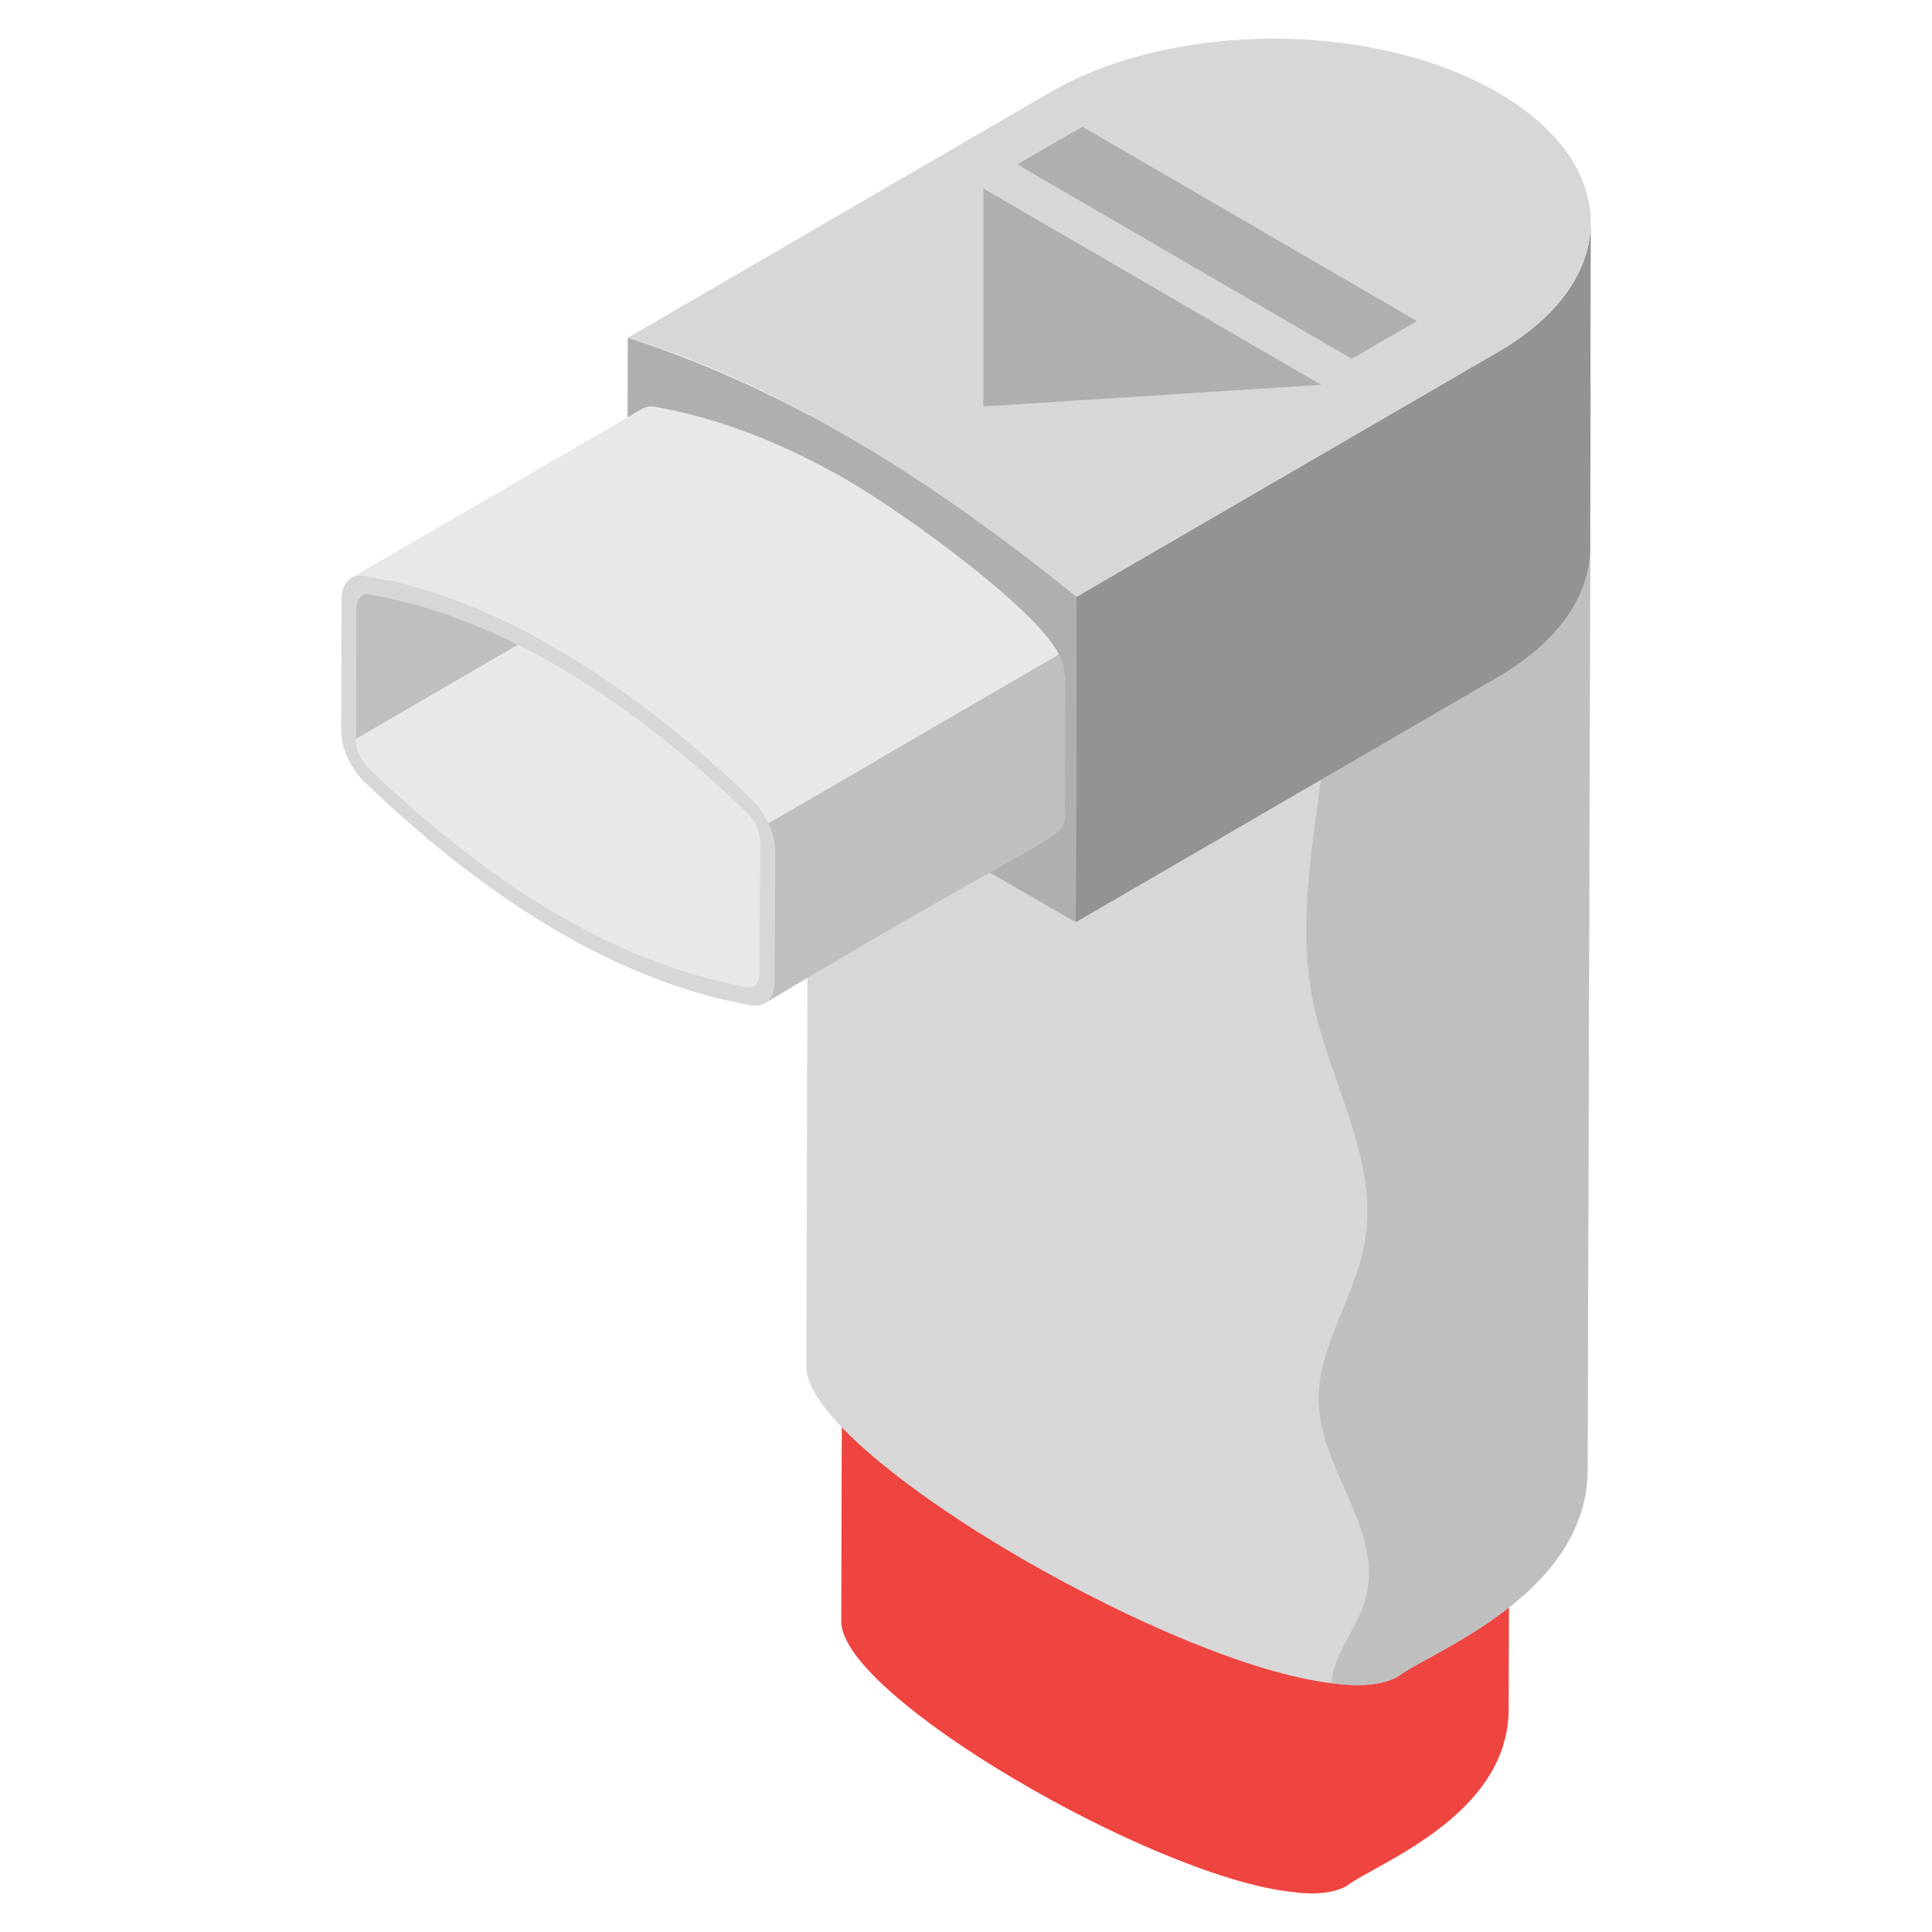 <?xml version="1.0" encoding="utf-8"?>
<!-- Generator: Adobe Illustrator 18.0.0, SVG Export Plug-In . SVG Version: 6.00 Build 0)  -->
<!DOCTYPE svg PUBLIC "-//W3C//DTD SVG 1.1//EN" "http://www.w3.org/Graphics/SVG/1.1/DTD/svg11.dtd">
<svg version="1.1" id="Layer_1" xmlns="http://www.w3.org/2000/svg" xmlns:xlink="http://www.w3.org/1999/xlink" x="0px" y="0px"
	 viewBox="0 0 50 50" enable-background="new 0 0 50 50" xml:space="preserve">
<g>
	<g>
		<path fill="#EE4541" d="M39.104,21.032l-0.04,16.337c-0,0.1-0.021,7.32-0.02,6.859
			c0,2.769-3.447,4.002-4.191,4.58c-0.339,0.189-0.846,0.239-1.473,0.149c-3.615-0.426-11.608-5.07-11.608-6.989
			l0.01-4.052l0.01-2.508l0.04-16.646c0,2.081,8.117,6.447,11.389,6.949c1.8,0.316,1.759-0.34,3.275-1.035
			C38.238,23.67,39.104,22.346,39.104,21.032z"/>
	</g>
	<g>
		<g enable-background="new    ">
			<g>
				<path fill="#F9A62B" d="M38.124,29.221c3.936,2.273,3.96,5.958,0.046,8.233
					c-3.911,2.273-10.277,2.273-14.213,0c-3.939-2.274-3.957-5.96-0.046-8.233
					C27.825,26.947,34.185,26.947,38.124,29.221z"/>
			</g>
		</g>
	</g>
	<g>
		<g enable-background="new    ">
			<g>
				<path fill="#D7D7D7" d="M41.167,9.872L41.087,38.026c0,3.252-4.095,4.732-4.898,5.356
					c-0.398,0.229-0.996,0.279-1.732,0.179c-2.071-0.249-5.217-1.613-7.964-3.196
					c-3.066-1.772-5.625-3.833-5.625-4.988l0.08-28.164c0,1.165,2.568,3.226,5.625,4.988
					c2.638,1.533,5.645,2.837,7.705,3.156c0.856,0.149,1.553,0.12,1.991-0.14l1.842-1.075
					C40.141,12.968,41.167,11.415,41.167,9.872z"/>
			</g>
			<g>
				<path fill="#E8E8E8" d="M38.061,5.526c4.125,2.382,4.147,6.24,0.049,8.622l-1.842,1.07
					c-1.487,0.864-5.963-0.858-9.696-3.013c-3.732-2.155-6.721-4.742-5.233-5.606l1.842-1.07
					C27.279,3.146,33.94,3.147,38.061,5.526z"/>
			</g>
		</g>
	</g>
	<path fill="#BFBFBF" d="M41.167,9.872L41.087,38.026c0,3.252-4.095,4.732-4.898,5.356
		c-0.398,0.229-0.996,0.279-1.732,0.179c0.01-0.179,0.06-0.379,0.139-0.588c0.239-0.567,0.627-1.085,0.766-1.682
		c0.408-1.682-1.155-3.236-1.234-4.958c-0.06-1.463,0.956-2.758,1.195-4.201c0.368-2.111-0.916-4.122-1.344-6.222
		c-0.597-2.957,0.557-5.993,0.428-9.02c-0.02-0.508-0.08-1.026-0.129-1.533c0.856,0.149,1.553,0.12,1.991-0.14
		l1.842-1.075C40.141,12.968,41.167,11.415,41.167,9.872z"/>
	<g>
		<g enable-background="new    ">
			<g>
				<path fill="#929393" d="M41.169,5.764l-0.017,8.422c-0.006,1.206-0.8,2.413-2.385,3.334l-10.927,6.347
					l0.017-8.422l10.933-6.347C40.374,8.177,41.163,6.971,41.169,5.764z"/>
			</g>
			<g>
				<path fill="#B0AFB0" d="M27.86,15.446l-0.018,8.423l-11.613-6.705l0.018-8.423
					C20.163,9.993,24.031,12.298,27.86,15.446z"/>
			</g>
			<g>
				<path fill="#D7D7D7" d="M38.751,2.388c3.209,1.853,3.226,4.854,0.038,6.707l-10.928,6.351
					c-3.982-3.224-7.865-5.562-11.613-6.705l10.928-6.351C30.363,0.537,35.545,0.537,38.751,2.388z"/>
			</g>
		</g>
	</g>
	<g>
		<g enable-background="new    ">
			<g>
				<path fill="#BFBFBF" d="M16.886,11.039c-0.091,0.059-0.149,0.176-0.149,0.336l-0.011,3.386l-7.519,4.368
					l0.011-3.386c0-0.16,0.059-0.277,0.149-0.33L16.886,11.039z"/>
			</g>
			<g>
				<path fill="#E8E8E8" d="M27.029,21.143l-7.517,4.369c-0.051,0.03-0.114,0.041-0.185,0.029
					c-1.583-0.28-3.195-0.893-4.825-1.835c-1.635-0.944-3.289-2.219-4.95-3.817
					c-0.204-0.196-0.343-0.5-0.342-0.758l7.517-4.369c-0.001,0.258,0.138,0.562,0.342,0.758
					c1.661,1.598,3.315,2.873,4.95,3.817C23.558,20.225,26.613,21.385,27.029,21.143z"/>
			</g>
			<g>
				<path fill="#E8E8E8" d="M21.899,12.409c-1.675-0.965-3.328-1.594-4.949-1.882c-0.128-0.021-0.24,0-0.331,0.053
					l-7.514,4.368c0.091-0.053,0.203-0.075,0.325-0.053c1.627,0.288,3.28,0.917,4.949,1.883
					c1.68,0.971,3.37,2.272,5.072,3.909c0.179,0.173,0.33,0.392,0.435,0.623l7.519-4.367
					C26.898,15.83,23.476,13.319,21.899,12.409z"/>
				<path fill="#BFBFBF" d="M19.886,21.31c0.106,0.23,0.167,0.473,0.167,0.694l-0.011,3.392
					c0,0.277-0.096,0.48-0.261,0.576c7.819-4.69,7.781-4.184,7.781-4.944c-0.046-3.405,0.124-3.469-0.157-4.085
					L19.886,21.31z"/>
			</g>
			<g>
				<path fill="#D7D7D7" d="M19.453,20.687c0.357,0.347,0.601,0.876,0.6,1.318l-0.01,3.392
					c-0.001,0.434-0.241,0.684-0.592,0.622c-1.626-0.284-3.278-0.913-4.95-1.878
					c-1.675-0.967-3.37-2.271-5.071-3.907c-0.36-0.349-0.601-0.88-0.6-1.322l0.01-3.388
					c0.001-0.434,0.241-0.688,0.592-0.626c1.623,0.286,3.277,0.915,4.948,1.88
					C16.057,17.745,17.751,19.051,19.453,20.687z M19.662,25.177l0.01-3.392c0.001-0.254-0.135-0.556-0.342-0.754
					c-1.66-1.601-3.314-2.873-4.948-3.817c-1.631-0.942-3.242-1.554-4.824-1.833
					c-0.201-0.034-0.338,0.111-0.339,0.361l-0.01,3.388c-0.001,0.258,0.138,0.562,0.342,0.758
					c1.661,1.598,3.315,2.873,4.95,3.817c1.631,0.941,3.243,1.555,4.825,1.835
					C19.528,25.574,19.661,25.427,19.662,25.177"/>
			</g>
		</g>
	</g>
	<g>
		<g>
			<polygon fill="#B0AFB0" points="26.326,4.254 34.981,9.284 36.669,8.31 28.014,3.28 			"/>
		</g>
		<g>
			<polygon fill="#B0AFB0" points="25.449,4.878 34.193,9.959 25.449,10.519 			"/>
		</g>
	</g>
</g>
</svg>
